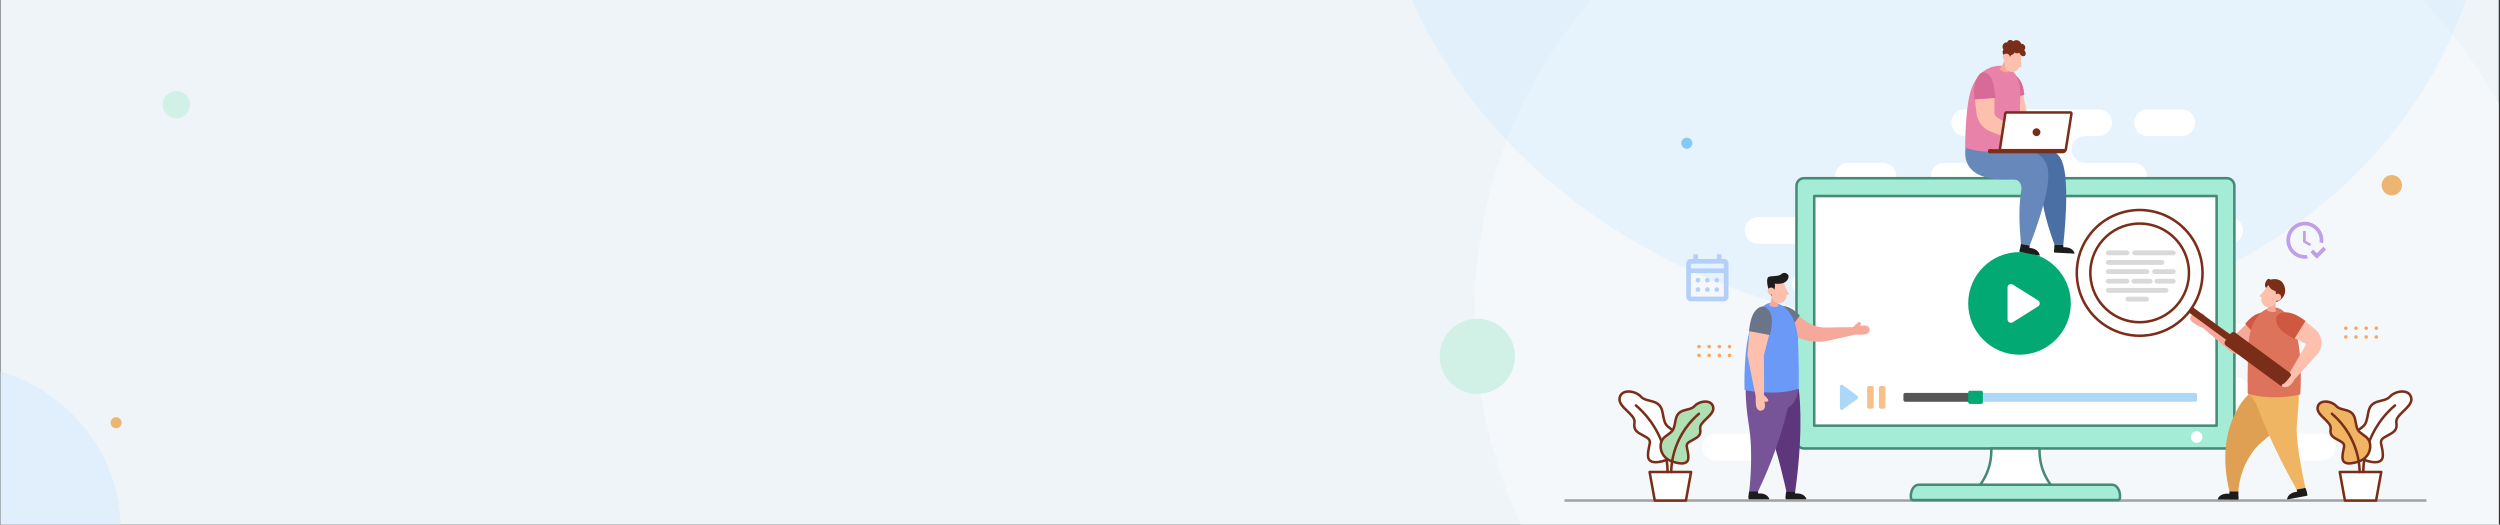 <svg xmlns="http://www.w3.org/2000/svg" width="1463" height="307" viewBox="0 0 1463 307" fill="none">
    <rect x="0" y="0" width="1463" height="307" fill="#333333" stroke="none"/>
    <g clip-path="url(#clip0_8_2006)">
        <rect width="1462" height="307" transform="translate(0.266)" fill="#EFF4F8"/>
        <ellipse cx="-28.228" cy="307.93" rx="98.922" ry="94.856" transform="rotate(9.973 -28.228 307.93)" fill="#D1EBFF" fill-opacity="0.49"/>
        <ellipse cx="1182.02" cy="195.276" rx="320.984" ry="300.231" transform="rotate(16.718 1182.02 195.276)" fill="#FCFCFC" fill-opacity="0.5"/>
        <ellipse cx="1129.29" cy="-92.824" rx="327.803" ry="283.696" transform="rotate(9.973 1129.29 -92.824)" fill="#D1EBFF" fill-opacity="0.4"/>
        <circle cx="864.543" cy="208.504" r="22.016" fill="#D1F0E6"/>
        <circle cx="103.188" cy="61.297" r="7.993" fill="#D1F0E6"/>
        <circle cx="1399.69" cy="108.4" r="5.959" fill="#EDB572"/>
        <circle cx="67.938" cy="247.398" r="3.234" fill="#EDB572"/>
        <circle cx="987.128" cy="83.819" r="3.234" fill="#51B4F2" fill-opacity="0.66"/>
        <path d="M1248.52 95.26H1137.8C1133.48 95.26 1129.98 98.763 1129.98 103.083V103.085C1129.98 107.406 1133.48 110.908 1137.8 110.908H1248.52C1252.84 110.908 1256.34 107.406 1256.34 103.085V103.083C1256.34 98.763 1252.84 95.26 1248.52 95.26Z" fill="white"/>
        <path d="M1101.9 95.26H1081.79C1077.47 95.26 1073.97 98.763 1073.97 103.083V103.085C1073.97 107.406 1077.47 110.908 1081.79 110.908H1101.9C1106.22 110.908 1109.72 107.406 1109.72 103.085V103.083C1109.72 98.763 1106.22 95.26 1101.9 95.26Z" fill="white"/>
        <path d="M1276.8 63.965H1256.68C1252.36 63.965 1248.86 67.468 1248.86 71.788V71.79C1248.86 76.11 1252.36 79.613 1256.68 79.613H1276.8C1281.12 79.613 1284.62 76.11 1284.62 71.79V71.788C1284.62 67.468 1281.12 63.965 1276.8 63.965Z" fill="white"/>
        <path d="M1024.08 253.805H1003.97C999.65 253.805 996.148 257.307 996.148 261.628V261.63C996.148 265.95 999.65 269.453 1003.97 269.453H1024.08C1028.4 269.453 1031.9 265.95 1031.9 261.63V261.628C1031.9 257.307 1028.4 253.805 1024.08 253.805Z" fill="white"/>
        <path d="M1358.96 253.805H1338.85C1334.53 253.805 1331.03 257.307 1331.03 261.628V261.63C1331.03 265.95 1334.53 269.453 1338.85 269.453H1358.96C1363.28 269.453 1366.78 265.95 1366.78 261.63V261.628C1366.78 257.307 1363.28 253.805 1358.96 253.805Z" fill="white"/>
        <path d="M1228.14 63.965H1149.79C1145.47 63.965 1141.97 67.468 1141.97 71.788V71.79C1141.97 76.11 1145.47 79.613 1149.79 79.613H1228.14C1232.46 79.613 1235.97 76.11 1235.97 71.79V71.788C1235.97 67.468 1232.46 63.965 1228.14 63.965Z" fill="white"/>
        <path d="M1212.26 87.438C1212.26 83.134 1215.78 79.615 1220.09 79.615H1165.54C1169.84 79.615 1173.36 83.136 1173.36 87.438C1173.36 91.741 1169.84 95.26 1165.54 95.26H1220.09C1215.78 95.26 1212.26 91.739 1212.26 87.438Z" fill="white"/>
        <path d="M1304.75 142.653H1028.89C1024.59 142.653 1021.07 139.132 1021.07 134.83C1021.07 130.527 1024.59 127.008 1028.89 127.008H1304.75C1309.05 127.008 1312.57 130.529 1312.57 134.83C1312.57 139.134 1309.05 142.653 1304.75 142.653Z" fill="white"/>
        <path d="M1286.57 173.947H1056.55C1052.24 173.947 1048.73 170.425 1048.73 166.124C1048.73 161.82 1052.25 158.301 1056.55 158.301H1286.57C1290.88 158.301 1294.39 161.822 1294.39 166.124C1294.39 170.427 1290.87 173.947 1286.57 173.947Z" fill="white"/>
        <path d="M1249.58 158.301C1245.27 158.301 1241.75 154.78 1241.75 150.478C1241.75 146.174 1245.28 142.655 1249.58 142.655H1080.34C1084.64 142.655 1088.16 146.177 1088.16 150.478C1088.16 154.78 1084.64 158.301 1080.34 158.301H1249.58Z" fill="white"/>
        <path d="M1030.23 236.536L1308.66 236.536C1312.98 236.536 1316.48 233.033 1316.48 228.713V228.711C1316.48 224.39 1312.98 220.888 1308.66 220.888L1030.23 220.888C1025.91 220.888 1022.41 224.39 1022.41 228.711V228.713C1022.41 233.033 1025.91 236.536 1030.23 236.536Z" fill="white"/>
        <path d="M1045.73 205.242L1329.13 205.242C1333.45 205.242 1336.95 201.74 1336.95 197.419V197.417C1336.95 193.097 1333.45 189.594 1329.13 189.594L1045.73 189.594C1041.41 189.594 1037.9 193.097 1037.9 197.417V197.419C1037.9 201.74 1041.41 205.242 1045.73 205.242Z" fill="white"/>
        <path d="M1061.87 205.242C1066.17 205.242 1069.69 208.764 1069.69 213.065C1069.69 217.369 1066.17 220.888 1061.87 220.888H1235.12C1230.82 220.888 1227.3 217.366 1227.3 213.065C1227.3 208.764 1230.82 205.242 1235.12 205.242H1061.87Z" fill="white"/>
        <path d="M1189.27 181.772C1189.27 177.468 1192.79 173.949 1197.09 173.949H1121.09C1125.4 173.949 1128.92 177.47 1128.92 181.772C1128.92 186.075 1125.4 189.594 1121.09 189.594H1197.09C1192.79 189.594 1189.27 186.073 1189.27 181.772Z" fill="white"/>
        <path d="M1419.99 292.162H915.526V293.646H1419.99V292.162Z" fill="#A2A2A2"/>
        <path d="M986.599 292.904H968.365L965.343 276.203H989.622L986.599 292.904Z" fill="white"/>
        <path d="M974.486 269.408C974.486 269.408 964.36 273.228 964.409 266.529C964.46 259.83 967.582 258.166 963.048 255.647C958.514 253.128 955.695 252.221 956.5 247.334C957.306 242.448 946.728 238.318 947.786 232.876C948.844 227.436 957.053 228.494 960.328 232.17C963.603 235.848 971.459 232.976 972.921 241.339C974.382 249.702 974.836 248.594 980.073 252.675C985.311 256.756 983.452 267.097 974.484 269.408H974.486Z" fill="white"/>
        <path d="M986.6 293.646H968.366C968.008 293.646 967.7 293.389 967.637 293.035L964.614 276.332C964.574 276.115 964.633 275.893 964.775 275.723C964.915 275.554 965.125 275.456 965.345 275.456H989.622C989.843 275.456 990.051 275.554 990.193 275.723C990.335 275.893 990.392 276.115 990.354 276.332L987.331 293.035C987.267 293.389 986.96 293.646 986.602 293.646H986.6ZM968.985 292.162H985.979L988.732 276.942H966.231L968.985 292.162Z" fill="#7A2D18"/>
        <path d="M975.84 276.944C975.829 276.944 975.818 276.944 975.808 276.944C975.399 276.927 975.081 276.58 975.1 276.171C975.102 276.115 975.312 270.578 973.167 263.114C971.191 256.243 966.759 246.276 956.849 237.826C956.537 237.561 956.499 237.093 956.766 236.781C957.031 236.469 957.5 236.431 957.811 236.698C968.022 245.405 972.582 255.679 974.608 262.764C976.806 270.449 976.592 276.003 976.582 276.236C976.565 276.635 976.236 276.944 975.842 276.944H975.84Z" fill="#7A2D18"/>
        <path d="M968.944 271.229C967.643 271.229 966.363 270.996 965.385 270.315C964.232 269.512 963.654 268.235 963.666 266.525C963.685 264.101 964.084 262.346 964.406 260.934C964.978 258.424 965.15 257.665 962.689 256.298C962.221 256.037 961.771 255.795 961.343 255.564C957.638 253.563 954.961 252.119 955.77 247.218C956.097 245.24 953.996 243.219 951.775 241.08C949.151 238.555 946.437 235.944 947.061 232.738C947.463 230.669 948.841 229.213 950.942 228.636C954.147 227.756 958.609 229.121 960.885 231.68C961.958 232.887 963.698 233.313 965.542 233.764C968.879 234.583 972.658 235.509 973.654 241.214C974.822 247.905 975.219 248.191 978.29 250.419C978.933 250.885 979.662 251.413 980.533 252.092C983.111 254.099 984.242 257.595 983.492 261.216C982.583 265.596 979.301 268.922 974.712 270.118C974.322 270.262 971.596 271.231 968.949 271.231L968.944 271.229ZM953.057 229.849C952.451 229.849 951.868 229.919 951.332 230.065C949.759 230.495 948.811 231.49 948.515 233.018C948.046 235.431 950.463 237.758 952.801 240.008C955.202 242.318 957.685 244.708 957.231 247.455C956.595 251.312 958.303 252.234 962.045 254.256C962.479 254.489 962.933 254.735 963.406 254.998C966.842 256.906 966.424 258.734 965.85 261.261C965.544 262.603 965.165 264.271 965.148 266.533C965.14 267.742 965.494 268.581 966.231 269.094C968.234 270.491 972.677 269.291 974.22 268.71C974.246 268.702 974.271 268.693 974.297 268.687C978.345 267.644 981.237 264.737 982.032 260.911C982.668 257.847 981.741 254.916 979.615 253.258C978.765 252.594 978.047 252.075 977.415 251.617C974.023 249.158 973.426 248.549 972.188 241.466C971.359 236.715 968.359 235.98 965.184 235.202C963.202 234.716 961.152 234.214 959.772 232.664C958.248 230.951 955.472 229.849 953.055 229.849H953.057Z" fill="#7A2D18"/>
        <path d="M979.212 270.258C979.212 270.258 988.073 273.601 988.028 267.739C987.984 261.878 985.251 260.423 989.217 258.219C993.183 256.014 995.653 255.221 994.947 250.945C994.241 246.669 1003.5 243.054 1002.57 238.295C1001.65 233.535 994.461 234.46 991.598 237.678C988.734 240.896 981.858 238.384 980.579 245.7C979.301 253.016 978.905 252.047 974.322 255.617C969.739 259.187 971.365 268.236 979.212 270.258Z" fill="#B0DFB3"/>
        <path d="M978.027 276.944C977.633 276.944 977.304 276.633 977.288 276.234C977.279 276.031 977.09 271.155 979.017 264.415C980.794 258.204 984.791 249.198 993.743 241.564C994.054 241.297 994.523 241.335 994.788 241.646C995.053 241.958 995.017 242.427 994.705 242.692C986.036 250.086 982.165 258.808 980.444 264.822C978.581 271.331 978.767 276.12 978.769 276.166C978.786 276.576 978.47 276.923 978.061 276.94C978.051 276.94 978.04 276.94 978.027 276.94V276.944Z" fill="#7A2D18"/>
        <path d="M984.06 271.941C981.735 271.941 979.348 271.097 978.99 270.966C974.941 269.91 972.048 266.974 971.245 263.107C970.579 259.904 971.584 256.808 973.867 255.032C974.63 254.436 975.268 253.974 975.832 253.567C978.492 251.638 978.835 251.39 979.851 245.572C980.732 240.52 984.217 239.666 987.017 238.979C988.616 238.587 990.125 238.218 991.045 237.184C993.093 234.883 996.955 233.703 999.84 234.491C1001.71 235.004 1002.94 236.306 1003.3 238.152C1003.86 241.008 1001.46 243.31 999.149 245.536C997.222 247.391 995.403 249.14 995.679 250.824C996.397 255.178 994.029 256.454 990.754 258.225C990.379 258.426 989.987 258.64 989.578 258.867C987.486 260.031 987.619 260.622 988.12 262.823C988.402 264.063 988.753 265.604 988.768 267.735C988.779 269.266 988.26 270.406 987.225 271.129C986.356 271.735 985.214 271.943 984.058 271.943L984.06 271.941ZM997.957 235.736C995.869 235.736 993.472 236.69 992.153 238.169C990.926 239.547 989.12 239.991 987.371 240.419C984.624 241.093 982.028 241.729 981.313 245.825C980.224 252.058 979.696 252.596 976.703 254.765C976.15 255.165 975.522 255.619 974.78 256.2C972.947 257.629 972.15 260.158 972.699 262.804C973.388 266.117 975.891 268.634 979.399 269.537C979.425 269.543 979.45 269.552 979.475 269.56C980.813 270.063 984.66 271.106 986.381 269.906C987 269.473 987.297 268.765 987.289 267.741C987.274 265.772 986.943 264.318 986.676 263.147C986.163 260.896 985.794 259.27 988.859 257.565C989.273 257.334 989.671 257.12 990.051 256.914C993.285 255.168 994.763 254.37 994.216 251.061C993.811 248.608 996.003 246.501 998.12 244.464C1000.15 242.513 1002.25 240.495 1001.84 238.432C1001.59 237.133 1000.78 236.287 999.447 235.92C998.985 235.793 998.481 235.734 997.957 235.734V235.736Z" fill="#7A2D18"/>
        <path d="M1372.25 292.904H1390.48L1393.5 276.202H1369.23L1372.25 292.904Z" fill="white"/>
        <path d="M1384.36 269.408C1384.36 269.408 1394.49 273.228 1394.44 266.529C1394.39 259.829 1391.27 258.165 1395.8 255.647C1400.33 253.128 1403.15 252.221 1402.35 247.334C1401.54 242.448 1412.12 238.318 1411.06 232.876C1410 227.436 1401.79 228.494 1398.52 232.17C1395.24 235.848 1387.39 232.975 1385.93 241.339C1384.47 249.702 1384.01 248.593 1378.77 252.674C1373.54 256.755 1375.39 267.097 1384.36 269.408H1384.36Z" fill="white"/>
        <path d="M1390.48 293.646H1372.25C1371.89 293.646 1371.58 293.389 1371.52 293.035L1368.5 276.332C1368.46 276.115 1368.52 275.893 1368.66 275.723C1368.8 275.554 1369.01 275.456 1369.23 275.456H1393.51C1393.73 275.456 1393.93 275.554 1394.08 275.723C1394.22 275.893 1394.28 276.115 1394.24 276.332L1391.21 293.035C1391.15 293.389 1390.84 293.646 1390.49 293.646H1390.48ZM1372.87 292.162H1389.86L1392.62 276.942H1370.12L1372.87 292.162Z" fill="#7A2D18"/>
        <path d="M1383.01 276.944C1382.62 276.944 1382.29 276.633 1382.27 276.236C1382.26 276.003 1382.04 270.449 1384.24 262.764C1386.27 255.679 1390.83 245.405 1401.04 236.698C1401.35 236.433 1401.82 236.469 1402.08 236.781C1402.35 237.092 1402.31 237.561 1402 237.826C1392.09 246.276 1387.66 256.242 1385.68 263.113C1383.54 270.578 1383.75 276.115 1383.75 276.17C1383.77 276.58 1383.45 276.925 1383.04 276.944C1383.03 276.944 1383.02 276.944 1383.01 276.944Z" fill="#7A2D18"/>
        <path d="M1389.9 271.229C1387.25 271.229 1384.53 270.26 1384.14 270.116C1379.55 268.92 1376.27 265.596 1375.36 261.214C1374.61 257.593 1375.74 254.097 1378.32 252.089C1379.19 251.411 1379.92 250.883 1380.56 250.417C1383.63 248.189 1384.03 247.902 1385.2 241.212C1386.19 235.505 1389.97 234.578 1393.31 233.762C1395.15 233.311 1396.89 232.884 1397.97 231.678C1400.24 229.119 1404.7 227.754 1407.91 228.634C1410.01 229.21 1411.39 230.667 1411.79 232.736C1412.41 235.941 1409.7 238.553 1407.08 241.078C1404.85 243.217 1402.75 245.238 1403.08 247.216C1403.89 252.117 1401.21 253.563 1397.51 255.564C1397.08 255.795 1396.63 256.039 1396.16 256.298C1393.7 257.665 1393.87 258.424 1394.44 260.934C1394.77 262.346 1395.16 264.101 1395.18 266.525C1395.2 268.235 1394.62 269.512 1393.46 270.315C1392.49 270.996 1391.21 271.229 1389.9 271.229H1389.9ZM1405.79 229.849C1403.37 229.849 1400.6 230.953 1399.07 232.664C1397.69 234.214 1395.64 234.716 1393.66 235.202C1390.49 235.98 1387.49 236.715 1386.66 241.466C1385.42 248.549 1384.82 249.158 1381.43 251.617C1380.8 252.075 1380.08 252.596 1379.23 253.258C1377.1 254.915 1376.18 257.847 1376.81 260.911C1377.61 264.737 1380.5 267.644 1384.55 268.687C1384.57 268.693 1384.6 268.702 1384.62 268.71C1386.17 269.291 1390.61 270.491 1392.61 269.094C1393.35 268.579 1393.71 267.741 1393.7 266.533C1393.68 264.271 1393.3 262.603 1393 261.261C1392.42 258.734 1392 256.906 1395.44 254.998C1395.91 254.735 1396.37 254.489 1396.8 254.256C1400.54 252.236 1402.25 251.314 1401.61 247.455C1401.16 244.708 1403.64 242.318 1406.04 240.008C1408.38 237.758 1410.8 235.431 1410.33 233.018C1410.03 231.489 1409.09 230.495 1407.51 230.065C1406.98 229.919 1406.39 229.849 1405.79 229.849H1405.79Z" fill="#7A2D18"/>
        <path d="M1379.64 270.258C1379.64 270.258 1370.78 273.601 1370.82 267.739C1370.87 261.878 1373.6 260.423 1369.63 258.219C1365.67 256.014 1363.2 255.221 1363.9 250.945C1364.61 246.669 1355.35 243.054 1356.28 238.295C1357.2 233.535 1364.39 234.46 1367.25 237.678C1370.11 240.896 1376.99 238.384 1378.27 245.7C1379.55 253.016 1379.94 252.047 1384.53 255.617C1389.11 259.187 1387.48 268.236 1379.64 270.258Z" fill="#EFB563"/>
        <path d="M1380.82 276.944C1380.81 276.944 1380.8 276.944 1380.79 276.944C1380.38 276.927 1380.06 276.58 1380.08 276.171C1380.08 276.122 1380.26 271.286 1378.39 264.769C1376.66 258.772 1372.79 250.073 1364.14 242.696C1363.83 242.431 1363.79 241.962 1364.06 241.651C1364.33 241.339 1364.79 241.301 1365.11 241.568C1374.06 249.202 1378.06 258.208 1379.83 264.419C1381.76 271.159 1381.57 276.033 1381.56 276.238C1381.54 276.637 1381.22 276.949 1380.82 276.949V276.944Z" fill="#7A2D18"/>
        <path d="M1374.79 271.941C1373.63 271.941 1372.49 271.733 1371.62 271.127C1370.59 270.404 1370.07 269.264 1370.08 267.733C1370.1 265.602 1370.45 264.061 1370.73 262.821C1371.23 260.62 1371.36 260.029 1369.27 258.865C1368.86 258.638 1368.47 258.426 1368.09 258.223C1364.82 256.455 1362.45 255.176 1363.17 250.822C1363.45 249.139 1361.63 247.387 1359.7 245.535C1357.38 243.309 1354.99 241.006 1355.55 238.151C1355.9 236.304 1357.13 235.004 1359.01 234.491C1361.89 233.699 1365.75 234.882 1367.8 237.182C1368.72 238.214 1370.23 238.585 1371.83 238.977C1374.63 239.664 1378.11 240.519 1379 245.571C1380.01 251.388 1380.36 251.636 1383.02 253.565C1383.58 253.972 1384.22 254.434 1384.98 255.03C1387.26 256.809 1388.27 259.904 1387.6 263.105C1386.8 266.972 1383.91 269.908 1379.86 270.964C1379.5 271.095 1377.11 271.939 1374.79 271.939L1374.79 271.941ZM1360.89 235.736C1360.37 235.736 1359.86 235.795 1359.4 235.922C1358.06 236.289 1357.26 237.135 1357 238.435C1356.6 240.497 1358.7 242.514 1360.73 244.466C1362.85 246.505 1365.04 248.613 1364.63 251.063C1364.09 254.373 1365.56 255.17 1368.8 256.917C1369.18 257.122 1369.58 257.337 1369.99 257.568C1373.06 259.272 1372.69 260.898 1372.17 263.15C1371.91 264.32 1371.58 265.774 1371.56 267.744C1371.55 268.768 1371.85 269.476 1372.47 269.908C1374.19 271.108 1378.03 270.065 1379.37 269.563C1379.4 269.554 1379.42 269.546 1379.45 269.539C1382.96 268.636 1385.46 266.12 1386.15 262.806C1386.7 260.16 1385.9 257.631 1384.07 256.202C1383.32 255.624 1382.7 255.168 1382.15 254.767C1379.15 252.596 1378.63 252.06 1377.54 245.827C1376.82 241.729 1374.22 241.093 1371.48 240.421C1369.73 239.993 1367.92 239.55 1366.7 238.172C1365.38 236.692 1362.98 235.738 1360.89 235.738V235.736Z" fill="#7A2D18"/>
        <path d="M1373.85 192.049C1373.85 192.634 1373.38 193.109 1372.79 193.109C1372.21 193.109 1371.73 192.634 1371.73 192.049C1371.73 191.464 1372.21 190.989 1372.79 190.989C1373.38 190.989 1373.85 191.464 1373.85 192.049Z" fill="#F8A75D"/>
        <path d="M1379.8 192.049C1379.8 192.634 1379.32 193.109 1378.74 193.109C1378.15 193.109 1377.68 192.634 1377.68 192.049C1377.68 191.464 1378.15 190.989 1378.74 190.989C1379.32 190.989 1379.8 191.464 1379.8 192.049Z" fill="#F8A75D"/>
        <path d="M1385.74 192.049C1385.74 192.634 1385.27 193.109 1384.68 193.109C1384.1 193.109 1383.62 192.634 1383.62 192.049C1383.62 191.464 1384.1 190.989 1384.68 190.989C1385.27 190.989 1385.74 191.464 1385.74 192.049Z" fill="#F8A75D"/>
        <path d="M1391.69 192.049C1391.69 192.634 1391.21 193.109 1390.63 193.109C1390.04 193.109 1389.57 192.634 1389.57 192.049C1389.57 191.464 1390.04 190.989 1390.63 190.989C1391.21 190.989 1391.69 191.464 1391.69 192.049Z" fill="#F8A75D"/>
        <path d="M1373.85 197.194C1373.85 197.779 1373.38 198.254 1372.79 198.254C1372.21 198.254 1371.73 197.779 1371.73 197.194C1371.73 196.609 1372.21 196.134 1372.79 196.134C1373.38 196.134 1373.85 196.609 1373.85 197.194Z" fill="#F8A75D"/>
        <path d="M1379.8 197.194C1379.8 197.779 1379.32 198.254 1378.74 198.254C1378.15 198.254 1377.68 197.779 1377.68 197.194C1377.68 196.609 1378.15 196.134 1378.74 196.134C1379.32 196.134 1379.8 196.609 1379.8 197.194Z" fill="#F8A75D"/>
        <path d="M1385.74 197.194C1385.74 197.779 1385.27 198.254 1384.68 198.254C1384.1 198.254 1383.62 197.779 1383.62 197.194C1383.62 196.609 1384.1 196.134 1384.68 196.134C1385.27 196.134 1385.74 196.609 1385.74 197.194Z" fill="#F8A75D"/>
        <path d="M1391.69 197.194C1391.69 197.779 1391.21 198.254 1390.63 198.254C1390.04 198.254 1389.57 197.779 1389.57 197.194C1389.57 196.609 1390.04 196.134 1390.63 196.134C1391.21 196.134 1391.69 196.609 1391.69 197.194Z" fill="#F8A75D"/>
        <path d="M995.333 202.84C995.333 203.425 994.858 203.9 994.273 203.9C993.688 203.9 993.213 203.425 993.213 202.84C993.213 202.255 993.688 201.78 994.273 201.78C994.858 201.78 995.333 202.255 995.333 202.84Z" fill="#F8A75D"/>
        <path d="M1001.28 202.84C1001.28 203.425 1000.8 203.9 1000.22 203.9C999.634 203.9 999.159 203.425 999.159 202.84C999.159 202.255 999.634 201.78 1000.22 201.78C1000.8 201.78 1001.28 202.255 1001.28 202.84Z" fill="#F8A75D"/>
        <path d="M1007.22 202.84C1007.22 203.425 1006.75 203.9 1006.16 203.9C1005.58 203.9 1005.1 203.425 1005.1 202.84C1005.1 202.255 1005.58 201.78 1006.16 201.78C1006.75 201.78 1007.22 202.255 1007.22 202.84Z" fill="#F8A75D"/>
        <path d="M1013.17 202.84C1013.17 203.425 1012.7 203.9 1012.11 203.9C1011.53 203.9 1011.05 203.425 1011.05 202.84C1011.05 202.255 1011.53 201.78 1012.11 201.78C1012.7 201.78 1013.17 202.255 1013.17 202.84Z" fill="#F8A75D"/>
        <path d="M995.333 207.987C995.333 208.572 994.858 209.047 994.273 209.047C993.688 209.047 993.213 208.572 993.213 207.987C993.213 207.402 993.688 206.927 994.273 206.927C994.858 206.927 995.333 207.402 995.333 207.987Z" fill="#F8A75D"/>
        <path d="M1001.28 207.987C1001.28 208.572 1000.8 209.047 1000.22 209.047C999.634 209.047 999.159 208.572 999.159 207.987C999.159 207.402 999.634 206.927 1000.22 206.927C1000.8 206.927 1001.28 207.402 1001.28 207.987Z" fill="#F8A75D"/>
        <path d="M1007.22 207.987C1007.22 208.572 1006.75 209.047 1006.16 209.047C1005.58 209.047 1005.1 208.572 1005.1 207.987C1005.1 207.402 1005.58 206.927 1006.16 206.927C1006.75 206.927 1007.22 207.402 1007.22 207.987Z" fill="#F8A75D"/>
        <path d="M1013.17 207.987C1013.17 208.572 1012.7 209.047 1012.11 209.047C1011.53 209.047 1011.05 208.572 1011.05 207.987C1011.05 207.402 1011.53 206.927 1012.11 206.927C1012.7 206.927 1013.17 207.402 1013.17 207.987Z" fill="#F8A75D"/>
        <path d="M1240.61 291.227C1240.68 290.481 1240.66 289.696 1240.53 288.891C1240.05 285.787 1238.15 283.684 1236.07 283.684H1122.78C1120.7 283.684 1118.8 285.787 1118.31 288.891C1118.19 289.698 1118.17 290.481 1118.23 291.227C1118.3 292.051 1118.77 292.654 1119.32 292.654H1239.53C1240.07 292.654 1240.55 292.051 1240.61 291.227Z" fill="#A4ECD5"/>
        <path d="M1303.16 104.283H1055.69C1053.26 104.283 1051.3 106.25 1051.3 108.676V258.055C1051.3 260.481 1053.26 262.448 1055.69 262.448H1303.16C1305.58 262.448 1307.55 260.481 1307.55 258.055V108.676C1307.55 106.25 1305.58 104.283 1303.16 104.283Z" fill="#A4ECD5"/>
        <path d="M1297.16 114.718H1061.69V249.083H1297.16V114.718Z" fill="white"/>
        <path d="M1303.16 263.19H1055.69C1052.86 263.19 1050.56 260.885 1050.56 258.055V108.678C1050.56 105.846 1052.86 103.543 1055.69 103.543H1303.16C1305.99 103.543 1308.29 105.848 1308.29 108.678V258.055C1308.29 260.888 1305.99 263.19 1303.16 263.19ZM1055.69 105.025C1053.68 105.025 1052.04 106.664 1052.04 108.676V258.053C1052.04 260.067 1053.68 261.704 1055.69 261.704H1303.16C1305.17 261.704 1306.81 260.065 1306.81 258.053V108.678C1306.81 106.664 1305.17 105.027 1303.16 105.027H1055.69V105.025Z" fill="#458A75"/>
        <path d="M1297.16 249.825H1061.69C1061.28 249.825 1060.95 249.493 1060.95 249.083V114.718C1060.95 114.309 1061.28 113.976 1061.69 113.976H1297.16C1297.57 113.976 1297.9 114.309 1297.9 114.718V249.083C1297.9 249.493 1297.57 249.825 1297.16 249.825ZM1062.43 248.341H1296.42V115.46H1062.43V248.341Z" fill="#458A75"/>
        <path d="M1285.49 259.151C1287.36 259.151 1288.88 257.636 1288.88 255.766C1288.88 253.896 1287.36 252.38 1285.49 252.38C1283.62 252.38 1282.11 253.896 1282.11 255.766C1282.11 257.636 1283.62 259.151 1285.49 259.151Z" fill="white"/>
        <path d="M1239.53 293.393H1119.32C1118.36 293.393 1117.59 292.507 1117.49 291.286C1117.42 290.451 1117.45 289.605 1117.58 288.774C1118.12 285.337 1120.25 282.94 1122.78 282.94H1236.07C1238.59 282.94 1240.73 285.34 1241.26 288.774C1241.39 289.605 1241.42 290.449 1241.35 291.286C1241.25 292.507 1240.49 293.393 1239.53 293.393ZM1122.78 284.424C1121.03 284.424 1119.46 286.349 1119.05 289.003C1118.94 289.717 1118.91 290.447 1118.97 291.165C1119.01 291.659 1119.25 291.901 1119.32 291.912H1239.53C1239.6 291.901 1239.83 291.659 1239.87 291.165C1239.93 290.447 1239.91 289.719 1239.8 289.003C1239.38 286.349 1237.82 284.424 1236.07 284.424H1122.78Z" fill="#458A75"/>
        <path d="M1200.06 283.684C1195.85 278.038 1193.54 271.153 1193.54 264.036V262.45H1165.31V264.036C1165.31 271.155 1163 278.04 1158.79 283.684H1200.06Z" fill="white"/>
        <path d="M1200.06 284.426H1158.79C1158.51 284.426 1158.25 284.267 1158.12 284.017C1158 283.767 1158.02 283.466 1158.19 283.241C1162.3 277.731 1164.57 270.911 1164.57 264.036V262.448C1164.57 262.039 1164.9 261.706 1165.31 261.706H1193.54C1193.95 261.706 1194.28 262.039 1194.28 262.448V264.036C1194.28 270.911 1196.55 277.731 1200.66 283.241C1200.83 283.466 1200.85 283.767 1200.73 284.017C1200.6 284.267 1200.34 284.426 1200.06 284.426ZM1160.23 282.942H1198.62C1194.86 277.4 1192.8 270.744 1192.8 264.036V263.19H1166.05V264.036C1166.05 270.744 1163.99 277.4 1160.23 282.942H1160.23Z" fill="#458A75"/>
        <path d="M1315.64 268.568C1322.2 257.349 1325.4 259.018 1333.19 249.34C1334.44 247.788 1335.4 246.276 1336.14 244.837L1318.82 227.828C1318.82 227.828 1314.57 231.708 1311.82 235.42C1310.09 237.765 1306.64 244.203 1305.16 248.729C1298.77 268.346 1304.89 288.125 1304.89 288.125L1309.86 288.197C1309.86 288.197 1309.99 278.208 1315.64 268.568H1315.64Z" fill="#E0A053"/>
        <path d="M1298.11 292.276C1297.91 292.276 1297.78 292.075 1297.86 291.897C1298.25 290.964 1299.68 288.638 1304.08 288.903C1309.57 289.232 1309.89 290.671 1309.89 290.671L1309.88 292.121C1309.88 292.274 1309.75 292.395 1309.6 292.393L1298.11 292.278V292.276Z" fill="#1D1C1C"/>
        <path d="M1304.25 291.763L1304.74 287.619L1309.92 287.67L1309.88 291.88L1304.25 291.763Z" fill="#1D1C1C"/>
        <path d="M1326.32 195.483C1325.08 196.357 1323.82 197.215 1322.57 198.08L1318.8 200.652C1317.54 201.508 1316.29 202.367 1315.02 203.211L1311.23 205.755L1310.51 206.236C1308.98 207.262 1307 207.105 1305.65 205.984C1304.25 204.809 1302.84 203.62 1301.45 202.428L1297.25 198.858L1293.07 195.256C1291.69 194.048 1290.3 192.842 1288.92 191.618L1291.4 187.976C1293.04 188.805 1294.67 189.651 1296.31 190.495L1301.2 193.047L1306.06 195.632C1307.69 196.492 1309.31 197.355 1310.92 198.231L1305.35 198.46L1308.63 195.292C1309.73 194.232 1310.83 193.187 1311.93 192.14L1315.24 189C1316.35 187.961 1317.46 186.916 1318.57 185.884L1326.32 195.483H1326.32Z" fill="#F6A89B"/>
        <path d="M1329.72 184.033C1330.94 185.511 1333.3 192.257 1322.16 198.776L1313.93 189.537C1313.93 189.537 1317.15 185.027 1321.26 183.55C1325.43 182.047 1328.5 182.556 1329.72 184.033H1329.72Z" fill="#CE5841"/>
        <path d="M1291.38 187.927C1291.38 187.927 1289.82 182.566 1288.64 183.56C1287.46 184.555 1287.82 185.464 1287.82 185.464C1287.82 185.464 1284.67 182.795 1282.84 184.167C1281.02 185.54 1281.49 187.465 1283.59 188.964C1286.24 190.853 1289.36 192.047 1289.36 192.047L1291.39 187.927H1291.38Z" fill="#F6A89B"/>
        <path d="M1320.26 235.969L1316.05 230.497L1321.13 230.8L1320.26 235.969Z" fill="#F7B04C"/>
        <path d="M1318.65 231.14C1318.65 231.14 1324.89 252.571 1343.97 286.459L1349.11 285.488C1349.11 285.488 1343.41 260.205 1344.07 249.433C1344.73 238.661 1346.91 227.357 1342.94 219.013C1338.97 210.671 1318.65 231.14 1318.65 231.14H1318.65Z" fill="#EFB563"/>
        <path d="M1328.82 180.124C1330.99 179.71 1336.99 178.523 1342.59 191.847C1347.97 204.654 1346.14 230.798 1346.14 230.798C1346.14 230.798 1340.36 232.564 1330.43 232.513C1321.96 232.471 1315.34 230.387 1315.34 230.387C1315.34 230.387 1315.08 212.395 1315.9 200.635C1316.72 188.875 1322.34 181.356 1328.82 180.124H1328.82Z" fill="#DC735A"/>
        <path d="M1345.64 185.513C1346.97 186.522 1348.29 187.546 1349.62 188.57L1353.57 191.661L1354.06 192.051L1354.5 192.375C1354.65 192.496 1354.81 192.625 1354.96 192.753C1355.56 193.272 1356.11 193.864 1356.57 194.504C1357.51 195.784 1358.14 197.256 1358.42 198.769C1358.7 200.283 1358.64 201.841 1358.25 203.306C1358.05 204.037 1357.77 204.743 1357.42 205.403C1357.24 205.731 1357.05 206.051 1356.84 206.355C1356.73 206.507 1356.62 206.656 1356.51 206.8L1356.34 207.016L1356.24 207.133L1352.89 210.877C1351.78 212.125 1350.66 213.372 1349.53 214.612L1346.16 218.335C1345.02 219.569 1343.9 220.809 1342.75 222.036L1339.2 219.439C1340.02 217.976 1340.86 216.526 1341.69 215.072L1344.21 210.724C1345.05 209.274 1345.9 207.83 1346.75 206.389L1349.3 202.062L1349.38 201.926L1349.38 201.886C1349.39 201.86 1349.4 201.833 1349.4 201.807C1349.41 201.756 1349.41 201.708 1349.41 201.659C1349.41 201.563 1349.4 201.476 1349.38 201.394C1349.33 201.228 1349.25 201.082 1349.15 200.974C1349.04 200.866 1348.92 200.807 1348.81 200.792C1348.75 200.783 1348.7 200.785 1348.65 200.792C1348.63 200.796 1348.62 200.794 1348.6 200.798L1348.58 200.802H1348.58C1348.58 200.802 1348.58 200.802 1348.57 200.802L1348.56 200.794L1348.52 200.777L1347.96 200.497L1343.48 198.227C1341.99 197.463 1340.51 196.7 1339.03 195.92L1345.64 185.511L1345.64 185.513Z" fill="#FDC0AD"/>
        <path d="M1332.4 185.123C1333.23 183.399 1338.5 179.664 1349.18 187.815L1342.66 198.328C1342.66 198.328 1337.23 195.632 1334.47 192.719C1331.98 190.088 1331.59 186.802 1332.4 185.121V185.123Z" fill="#CE5841"/>
        <path d="M1331.76 176.474C1331.76 176.474 1331.24 180.173 1331.81 181.733C1331.83 181.78 1331.85 181.825 1331.87 181.867C1332.53 183.336 1326.2 182.473 1326.7 181.292C1327.2 180.112 1328.19 175.797 1328.19 175.797L1331.76 176.472V176.474Z" fill="#F6A89B"/>
        <path d="M1327.09 167.26C1327.09 167.26 1324.61 170.05 1323.52 173.54C1322.44 177.027 1324.96 180.385 1328.7 179.582C1332.91 178.676 1334.03 170.201 1334.03 170.201C1334.03 170.201 1329.81 164.598 1327.09 167.26H1327.09Z" fill="#FDC0AD"/>
        <path d="M1331.92 174.277C1331.92 174.277 1331.97 171.464 1331.6 170.298C1331.6 170.298 1328.53 169.832 1327.57 166.885C1327.57 166.885 1326.76 167.563 1326.1 168.526C1326.1 168.526 1324.71 167.277 1326.03 164.68C1327.36 162.083 1328.65 163.673 1328.65 163.673C1328.65 163.673 1333.66 162.083 1336.05 165.793C1338.43 169.503 1337.49 174.881 1331.92 176.804C1331.92 176.804 1333.03 174.551 1331.92 174.277H1331.92Z" fill="#7A2D18"/>
        <path d="M1334.53 175.207C1335.23 174.292 1335.06 172.981 1334.15 172.279C1333.23 171.577 1331.92 171.749 1331.22 172.664C1330.52 173.579 1330.69 174.89 1331.6 175.592C1332.52 176.294 1333.83 176.122 1334.53 175.207Z" fill="#FDC0AD"/>
        <path d="M1326.52 168.729C1326.52 168.729 1322.02 173.13 1322.28 173.364C1322.53 173.597 1324.13 174.277 1324.13 174.277L1326.52 168.729Z" fill="#FDC0AD"/>
        <path d="M1338.73 292.257C1338.54 292.293 1338.37 292.123 1338.41 291.933C1338.61 290.94 1339.56 288.382 1343.92 287.78C1349.37 287.029 1349.98 288.375 1349.98 288.375L1350.24 289.8C1350.27 289.948 1350.17 290.092 1350.03 290.12L1338.73 292.257Z" fill="#1D1C1C"/>
        <path d="M1345.09 290.311L1343.97 286.459L1349.11 285.488C1349.11 285.488 1350.17 287.534 1350.24 289.8L1345.09 290.309V290.311Z" fill="#1D1C1C"/>
        <path d="M1331.18 214.858L1328.88 217.981L1277.27 180.207L1279.57 177.084L1331.18 214.858Z" fill="#7A2D18"/>
        <path d="M1256.48 188.231C1240.72 190.637 1225.99 179.81 1223.59 164.046C1221.18 148.282 1232 133.552 1247.77 131.146C1263.53 128.74 1278.26 139.566 1280.66 155.331C1283.07 171.095 1272.24 185.825 1256.48 188.231ZM1246.57 123.321C1226.49 126.388 1212.69 145.157 1215.76 165.242C1218.83 185.327 1237.59 199.124 1257.67 196.058C1277.76 192.993 1291.55 174.222 1288.49 154.137C1285.42 134.052 1266.65 120.255 1246.57 123.321Z" fill="white"/>
        <path d="M1252.04 197.228C1244.11 197.228 1236.41 194.716 1229.9 189.929C1221.82 183.991 1216.54 175.263 1215.03 165.354C1213.51 155.443 1215.95 145.538 1221.89 137.459C1227.83 129.382 1236.55 124.099 1246.46 122.587C1256.37 121.074 1266.27 123.512 1274.35 129.45C1282.43 135.388 1287.71 144.116 1289.22 154.025C1290.74 163.936 1288.3 173.84 1282.36 181.92C1276.42 189.997 1267.7 195.28 1257.79 196.792C1255.87 197.084 1253.95 197.23 1252.05 197.23L1252.04 197.228ZM1246.68 124.054C1237.17 125.506 1228.78 130.58 1223.08 138.339C1217.38 146.096 1215.04 155.613 1216.49 165.129C1217.95 174.648 1223.02 183.031 1230.78 188.733C1238.53 194.436 1248.05 196.777 1257.56 195.324C1267.08 193.872 1275.46 188.799 1281.17 181.04C1286.87 173.281 1289.21 163.766 1287.76 154.249C1286.3 144.731 1281.23 136.348 1273.47 130.645C1265.72 124.943 1256.2 122.602 1246.69 124.054H1246.68ZM1252.06 189.31C1245.8 189.31 1239.72 187.328 1234.59 183.55C1228.21 178.865 1224.05 171.977 1222.85 164.158C1221.66 156.338 1223.58 148.521 1228.27 142.148C1232.95 135.776 1239.84 131.608 1247.65 130.414C1255.47 129.221 1263.29 131.144 1269.66 135.829C1276.03 140.514 1280.2 147.402 1281.4 155.22C1283.86 171.364 1272.73 186.501 1256.59 188.967C1255.08 189.198 1253.56 189.312 1252.06 189.312V189.31ZM1252.14 131.555C1250.73 131.555 1249.31 131.661 1247.88 131.879C1240.45 133.013 1233.91 136.971 1229.46 143.026C1225.01 149.081 1223.18 156.505 1224.32 163.934C1226.44 177.834 1238.46 187.822 1252.11 187.822C1253.51 187.822 1254.94 187.716 1256.37 187.497C1271.7 185.157 1282.27 170.777 1279.93 155.443C1277.81 141.542 1265.79 131.555 1252.14 131.555Z" fill="#7A2D18"/>
        <path d="M1340.34 220.76L1337.08 225.201C1336.46 226.049 1335.26 226.232 1334.41 225.608L1302.59 202.214C1301.74 201.591 1301.56 200.395 1302.18 199.547L1305.45 195.106C1306.07 194.258 1307.27 194.076 1308.11 194.699L1339.94 218.093C1340.78 218.716 1340.97 219.912 1340.34 220.76Z" fill="#7A2D18"/>
        <path d="M1335.88 226.406C1335.88 226.406 1337.71 227.065 1339.62 225.88C1341.53 224.695 1342.8 221.797 1342.8 221.797L1340.71 219.781C1340.71 219.781 1337.33 224.341 1336.15 224.695C1334.96 225.049 1335.11 226.035 1335.88 226.406H1335.88Z" fill="#FDC0AD"/>
        <path d="M1052.61 227.612C1052.61 227.612 1055.96 248.941 1050.57 287.458H1045.35C1045.35 287.458 1039.87 262.077 1035.32 252.291C1030.77 242.505 1024.62 232.774 1025.27 223.559C1025.92 214.341 1052.61 227.612 1052.61 227.612H1052.61Z" fill="#5D367B"/>
        <path d="M1052.61 227.612C1052.61 227.612 1051.6 236.662 1045.33 239.105L1047.77 228.746L1052.61 227.612Z" fill="#775498"/>
        <path d="M1048.61 227.114C1048.61 227.114 1044.93 253.908 1028.87 287.457H1023.64C1023.64 287.457 1026.31 266.605 1023.43 248.844C1021.72 238.365 1021 226.467 1022.09 222.937C1024.83 214.112 1048.61 227.114 1048.61 227.114H1048.61Z" fill="#775498"/>
        <path d="M1056.8 292.181C1057 292.181 1057.13 291.984 1057.06 291.803C1056.67 290.866 1055.27 288.528 1050.87 288.748C1045.38 289.024 1045.03 290.457 1045.03 290.457V291.907C1045.03 292.06 1045.16 292.183 1045.31 292.183H1056.8V292.181Z" fill="#1D1C1C"/>
        <path d="M1050.19 291.449L1050.57 287.458H1045.35C1045.35 287.458 1044.69 289.662 1045.03 291.907L1050.19 291.449Z" fill="#1D1C1C"/>
        <path d="M1035.1 292.181C1035.29 292.181 1035.43 291.984 1035.35 291.803C1034.97 290.866 1033.57 288.528 1029.16 288.748C1023.67 289.024 1023.33 290.457 1023.33 290.457V291.907C1023.33 292.06 1023.45 292.183 1023.6 292.183H1035.1V292.181Z" fill="#1D1C1C"/>
        <path d="M1028.49 291.449L1028.87 287.458H1023.64C1023.64 287.458 1022.98 289.662 1023.33 291.907L1028.49 291.449Z" fill="#1D1C1C"/>
        <path d="M1048.29 181.487C1049.72 182.573 1051.14 183.679 1052.57 184.776L1054.69 186.438L1055.71 187.233C1055.99 187.449 1056.26 187.671 1056.55 187.871C1057.12 188.29 1057.73 188.661 1058.35 189.028C1058.97 189.374 1059.61 189.711 1060.28 189.991C1060.94 190.29 1061.64 190.525 1062.33 190.754C1062.68 190.854 1063.04 190.962 1063.4 191.049C1063.76 191.129 1064.12 191.227 1064.48 191.29L1065.03 191.396L1065.58 191.479C1065.95 191.545 1066.32 191.566 1066.7 191.61C1067.07 191.638 1067.45 191.663 1067.83 191.678L1068.4 191.687C1068.5 191.687 1068.58 191.693 1068.69 191.689L1069.03 191.68C1070.83 191.638 1072.63 191.591 1074.43 191.564L1079.84 191.473C1081.64 191.456 1083.45 191.426 1085.25 191.417L1085.77 195.789C1084.02 196.207 1082.26 196.601 1080.5 197.008L1075.22 198.189C1073.47 198.587 1071.7 198.965 1069.94 199.346L1069.61 199.418C1069.51 199.442 1069.36 199.465 1069.24 199.488L1068.47 199.626C1067.96 199.709 1067.44 199.777 1066.92 199.838C1066.39 199.881 1065.87 199.946 1065.34 199.961L1064.55 199.997C1064.29 200.003 1064.03 200.001 1063.76 200.001C1061.64 200.001 1059.51 199.745 1057.42 199.266C1055.32 198.789 1053.26 198.081 1051.29 197.129C1050.8 196.9 1050.32 196.639 1049.83 196.378L1048.6 195.704L1046.23 194.411C1044.66 193.537 1043.08 192.675 1041.52 191.791L1048.29 181.483L1048.29 181.487Z" fill="#F6A89B"/>
        <path d="M1037.02 180.73C1035.95 182.32 1034.25 189.263 1045.97 194.667L1053.27 184.671C1053.27 184.671 1049.63 180.497 1045.39 179.427C1041.09 178.337 1038.08 179.14 1037.02 180.73Z" fill="#6A7589"/>
        <path d="M1084.35 191.576C1084.35 191.576 1087.98 187.334 1088.65 188.729C1089.32 190.124 1088.61 190.8 1088.61 190.8C1088.61 190.8 1092.58 189.666 1093.68 191.669C1094.78 193.673 1093.58 195.405 1091.02 195.734C1088.47 196.06 1085.1 195.71 1085.1 195.71L1084.35 191.578V191.576Z" fill="#F6A89B"/>
        <path d="M1039.13 177.349C1036.95 176.936 1030.96 175.748 1025.36 189.073C1019.98 201.879 1020.89 228.193 1020.89 228.193C1020.89 228.193 1027.59 229.789 1037.51 229.738C1045.98 229.696 1052.61 227.612 1052.61 227.612C1052.61 227.612 1052.86 209.62 1052.04 197.86C1051.23 186.1 1045.61 178.581 1039.13 177.349H1039.13Z" fill="#6B99F7"/>
        <path d="M1036.33 191.797L1035.32 195.897C1034.99 197.264 1034.63 198.628 1034.28 199.993L1033.23 204.087L1032.16 208.176L1032.2 206.889C1032.23 209.122 1032.26 211.352 1032.27 213.586L1032.32 220.285L1032.33 226.989C1032.32 229.223 1032.32 231.46 1032.29 233.697L1027.91 234.138C1027.44 231.95 1026.99 229.762 1026.54 227.572L1025.21 221.002L1023.91 214.428C1023.48 212.238 1023.06 210.044 1022.65 207.852C1022.62 207.703 1022.61 207.557 1022.62 207.413L1022.69 206.565L1023.04 202.35L1023.4 198.14C1023.52 196.737 1023.64 195.333 1023.77 193.932L1024.18 189.728L1036.33 191.799L1036.33 191.797Z" fill="#FDC0AD"/>
        <path d="M1032.11 179.427C1033.99 179.779 1039.41 183.132 1035.7 196.041L1023.54 193.788C1023.54 193.788 1023.99 187.703 1025.79 184.116C1027.58 180.527 1030.23 179.075 1032.11 179.427Z" fill="#6A7589"/>
        <path d="M1031.64 230.584C1031.64 230.584 1035.95 234.133 1034.57 234.826C1033.19 235.522 1032.5 234.833 1032.5 234.833C1032.5 234.833 1033.72 238.778 1031.74 239.919C1029.76 241.057 1028 239.893 1027.62 237.345C1027.24 234.795 1027.52 231.42 1027.52 231.42L1031.64 230.584H1031.64Z" fill="#FDC0AD"/>
        <path d="M1036.92 173.043C1036.92 173.043 1036.51 176.757 1035.57 178.129C1035.55 178.169 1035.52 178.21 1035.49 178.246C1034.49 179.509 1040.84 180.224 1040.64 178.958C1040.45 177.692 1040.54 173.264 1040.54 173.264L1036.92 173.043H1036.92Z" fill="#F6A89B"/>
        <path d="M1043.7 165.259C1043.7 165.259 1045.43 168.574 1045.62 172.221C1045.81 175.867 1042.55 178.502 1039.12 176.808C1035.26 174.896 1036.26 166.408 1036.26 166.408C1036.26 166.408 1041.72 162.013 1043.7 165.259Z" fill="#FDC0AD"/>
        <path d="M1038.01 170.33C1038.01 170.33 1039.19 168.044 1038.53 165.996C1038.53 165.996 1042.24 166.492 1044.43 165.22C1046.62 163.948 1047.19 161.547 1046.17 160.556C1045.19 159.6 1043.7 159.215 1042.23 160.556C1040.76 161.898 1036.52 161.262 1034.89 162.11C1033.27 162.958 1034.34 169.467 1036.7 173.385L1036.78 170.696L1038.01 170.328V170.33Z" fill="#1D1C1C"/>
        <path d="M1034.43 170.885C1034.73 171.996 1035.88 172.649 1036.99 172.344C1038.1 172.036 1038.76 170.887 1038.45 169.776C1038.15 168.665 1036.99 168.012 1035.88 168.318C1034.77 168.625 1034.12 169.774 1034.43 170.885Z" fill="#FDC0AD"/>
        <path d="M1043.9 166.823C1043.9 166.823 1047.18 172.193 1046.87 172.356C1046.57 172.52 1044.85 172.789 1044.85 172.789L1043.9 166.825V166.823Z" fill="#FDC0AD"/>
        <circle cx="1181.82" cy="177.551" r="30.033" fill="#03A973"/>
        <path d="M1182.78 49.899C1183.13 51.434 1183.45 52.975 1183.79 54.514L1184.76 59.142C1185.09 60.683 1185.39 62.233 1185.7 63.778L1186.17 66.097L1186.29 66.676L1186.35 66.967L1186.35 66.986V66.994C1186.34 66.948 1186.39 67.111 1186.32 66.89C1186.22 66.596 1186.09 66.301 1185.92 66.03C1185.84 65.894 1185.75 65.763 1185.65 65.638C1185.53 65.474 1185.5 65.451 1185.5 65.451C1185.45 65.383 1185.39 65.317 1185.32 65.254L1185.23 65.16L1185.2 65.141C1185.18 65.118 1185.13 65.086 1185.12 65.071H1185.1C1185.1 65.071 1185.14 65.124 1185.19 65.173L1185.35 65.334C1185.47 65.449 1185.6 65.574 1185.73 65.697C1186.27 66.195 1186.86 66.71 1187.44 67.223L1189.2 68.76L1192.77 71.841L1196.35 74.932L1199.92 78.044L1197.47 81.701C1196.05 80.995 1194.64 80.27 1193.23 79.551L1189.02 77.357C1187.61 76.626 1186.22 75.873 1184.82 75.116L1182.72 73.969C1182.02 73.581 1181.32 73.193 1180.59 72.769C1180.4 72.661 1180.22 72.553 1180.02 72.432C1179.93 72.373 1179.83 72.307 1179.72 72.237C1179.61 72.163 1179.5 72.091 1179.34 71.972L1179.22 71.874L1179.02 71.707L1178.97 71.662L1178.85 71.544C1178.77 71.463 1178.69 71.381 1178.61 71.294C1178.61 71.287 1178.58 71.26 1178.45 71.092C1178.35 70.963 1178.26 70.827 1178.18 70.685C1178 70.401 1177.86 70.098 1177.76 69.793C1177.68 69.566 1177.73 69.723 1177.72 69.672L1177.71 69.663L1177.71 69.646L1177.59 69.375L1177.36 68.83L1176.44 66.653C1175.82 65.201 1175.2 63.751 1174.59 62.294L1172.78 57.927C1172.19 56.466 1171.58 55.012 1171 53.547L1182.79 49.897L1182.78 49.899Z" fill="#FDC0AD"/>
        <path d="M1174.56 42.146C1172.72 42.695 1167 46.975 1172.61 58.599L1184.6 55.523C1184.6 55.523 1184.44 49.983 1181.85 46.464C1179.23 42.888 1176.39 41.597 1174.56 42.146Z" fill="#D86A97"/>
        <path d="M1156.92 89.67L1169.19 86.823L1175.81 85.286L1178.04 83.225C1178.04 83.225 1202.07 82.625 1206.5 94.016C1211.89 105.555 1207.43 143.348 1207.43 143.348L1202.26 143.075C1196.33 127.039 1194.88 117.181 1194.26 109.619C1194.26 109.619 1194.26 109.613 1194.26 109.608C1194.25 109.56 1194.25 109.509 1194.24 109.46C1194.15 108.497 1193.35 103.484 1187.34 104.713C1187.34 104.713 1187.34 104.713 1187.33 104.713C1178.54 108.061 1156.92 89.665 1156.92 89.665V89.67Z" fill="#4A6FA5"/>
        <path d="M1151.03 83.225H1178.04C1178.04 83.225 1196.74 87.541 1198.34 98.669C1200.98 111.129 1187.75 143.7 1187.75 143.7L1182.66 142.723C1181.59 130.679 1181.25 121.143 1182.89 111.101C1182.89 111.101 1182.89 111.095 1182.89 111.09C1182.9 111.042 1182.9 110.993 1182.91 110.944C1183.03 109.986 1183.39 104.919 1177.26 104.76C1177.26 104.76 1177.26 104.76 1177.25 104.76C1142.13 107.183 1151.03 83.225 1151.03 83.225H1151.03Z" fill="#6788BA"/>
        <path d="M1175.22 39.545C1175.22 39.545 1183 43.24 1182.28 56.836C1181.71 67.781 1182.81 83.083 1182.81 83.083C1182.81 83.083 1176.22 89.322 1165.11 88.892C1153.99 88.464 1150.03 86.303 1150.03 86.303C1150.03 86.303 1149.89 62.564 1153.65 52.038C1159.03 36.996 1171.31 38.527 1171.31 38.527L1175.22 39.543V39.545Z" fill="#E882A9"/>
        <path d="M1173.04 35.302C1173.04 35.302 1171.74 38.805 1170.5 39.905C1170.46 39.939 1170.42 39.968 1170.38 39.996C1169.11 40.978 1175.09 43.221 1175.21 41.947C1175.33 40.672 1176.5 36.398 1176.5 36.398L1173.04 35.3L1173.04 35.302Z" fill="#F6A89B"/>
        <path d="M1182.81 31.705C1182.81 31.705 1183.07 35.434 1181.8 38.856C1180.52 42.277 1176.48 43.397 1174.01 40.477C1171.23 37.183 1175.52 29.795 1175.52 29.795C1175.52 29.795 1182.29 27.94 1182.81 31.705Z" fill="#FDC0AD"/>
        <path d="M1172.41 28.976C1172.18 29.301 1172.02 29.691 1171.96 30.123C1171.77 31.457 1172.61 32.678 1173.83 32.852C1173.92 32.864 1174.01 32.869 1174.09 32.871C1174.33 33.189 1174.69 33.418 1175.11 33.477C1175.95 33.596 1176.72 33.019 1176.85 32.188C1177.76 32.137 1178.55 31.537 1178.84 30.677C1179.14 30.929 1179.56 31.113 1180.03 31.181C1180.7 31.276 1181.32 31.111 1181.71 30.787C1181.79 31.077 1181.92 31.372 1182.1 31.652C1182.82 32.756 1184.03 33.237 1184.82 32.727C1185.61 32.218 1185.67 30.91 1184.95 29.805C1184.84 29.629 1184.71 29.47 1184.57 29.326C1184.88 29.004 1185.09 28.59 1185.16 28.116C1185.33 26.907 1184.49 25.792 1183.28 25.62C1183.1 25.595 1182.92 25.595 1182.75 25.612C1182.54 24.575 1181.61 23.715 1180.4 23.543C1179.49 23.413 1178.63 23.702 1178.05 24.247C1177.77 23.789 1177.29 23.454 1176.71 23.373C1175.72 23.233 1174.8 23.895 1174.6 24.863C1174.54 24.851 1174.48 24.836 1174.42 24.828C1173.22 24.658 1172.09 25.62 1171.9 26.977C1171.79 27.736 1172 28.457 1172.41 28.974L1172.41 28.976Z" fill="#7A2D18"/>
        <path d="M1172.06 33.172C1171.9 34.314 1172.69 35.37 1173.83 35.531C1174.97 35.692 1176.03 34.897 1176.19 33.757C1176.35 32.616 1175.56 31.558 1174.42 31.397C1173.27 31.236 1172.22 32.031 1172.06 33.172Z" fill="#FDC0AD"/>
        <path d="M1182.36 33.216C1182.36 33.216 1183.23 39.447 1182.89 39.477C1182.54 39.506 1180.86 39.07 1180.86 39.07L1182.36 33.216H1182.36Z" fill="#FDC0AD"/>
        <path d="M1167.18 53.785C1167.18 55.678 1167.18 57.569 1167.17 59.462L1167.15 62.303L1167.11 65.144V65.322L1167.11 65.381V65.415C1167.1 65.46 1167.1 65.504 1167.09 65.551C1167.09 65.64 1167.09 65.731 1167.09 65.822C1167.1 65.911 1167.09 66.007 1167.11 66.096C1167.12 66.14 1167.12 66.189 1167.13 66.233C1167.14 66.278 1167.14 66.325 1167.15 66.371C1167.22 66.742 1167.37 67.105 1167.56 67.457C1167.66 67.626 1167.77 67.804 1167.9 67.961C1168.03 68.131 1168.18 68.275 1168.33 68.427C1168.38 68.461 1168.42 68.495 1168.46 68.531L1168.52 68.587L1168.67 68.68L1169.27 69.055L1170.48 69.808L1180.14 75.845L1184.97 78.866L1189.79 81.902L1187.82 85.839L1182.5 83.797L1177.19 81.741L1166.57 77.624L1165.24 77.109L1164.58 76.85L1164.41 76.785L1164.16 76.67L1163.66 76.435C1162.35 75.769 1161.14 74.87 1160.11 73.778C1159.86 73.501 1159.61 73.225 1159.38 72.924C1159.27 72.776 1159.15 72.627 1159.04 72.475L1158.72 72.006C1158.51 71.694 1158.33 71.362 1158.14 71.033C1157.97 70.694 1157.79 70.359 1157.65 70.005L1157.43 69.477C1157.36 69.299 1157.31 69.119 1157.24 68.936C1157.12 68.576 1157.02 68.205 1156.93 67.834C1156.84 67.461 1156.77 67.083 1156.71 66.706L1156.64 66.136L1156.58 65.699L1156.25 62.877L1155.94 60.056C1155.73 58.175 1155.53 56.293 1155.34 54.41L1167.17 53.791L1167.18 53.785Z" fill="#FDC0AD"/>
        <path d="M1160.19 42.358C1158.29 42.57 1154.34 47.437 1155.35 58.203L1167.7 57.31C1167.7 57.31 1167.31 50.507 1165.78 46.797C1164.25 43.087 1162.1 42.146 1160.19 42.358Z" fill="#D86A97"/>
        <path d="M1186.01 79.661C1186.01 79.661 1190.75 78.4 1191.37 79.816C1191.85 80.916 1189.92 81.535 1189.92 81.535C1189.92 81.535 1193.8 82.945 1193.52 85.211C1193.23 87.478 1191.24 88.177 1188.98 86.943C1186.72 85.707 1184.2 83.448 1184.2 83.448L1186.01 79.661H1186.01Z" fill="#FDC0AD"/>
        <path d="M1193.33 149.583C1193.52 149.619 1193.69 149.452 1193.65 149.261C1193.45 148.269 1192.52 145.708 1188.15 145.093C1182.71 144.326 1182.1 145.67 1182.1 145.67L1181.82 147.092C1181.79 147.241 1181.89 147.385 1182.04 147.415L1193.33 149.585L1193.33 149.583Z" fill="#1D1C1C"/>
        <path d="M1187.41 147.86L1187.75 143.7L1182.66 142.721L1181.87 146.857L1187.41 147.86Z" fill="#1D1C1C"/>
        <path d="M1213.76 148.415C1213.96 148.426 1214.1 148.235 1214.03 148.05C1213.7 147.094 1212.42 144.684 1208.02 144.671C1202.52 144.654 1202.1 146.068 1202.1 146.068L1202.02 147.516C1202.01 147.667 1202.13 147.796 1202.28 147.804L1213.76 148.413L1213.76 148.415Z" fill="#1D1C1C"/>
        <path d="M1207.67 147.518L1207.43 143.35L1202.26 143.075L1202.04 147.279L1207.67 147.518Z" fill="#1D1C1C"/>
        <path d="M1208.3 87.893H1170.99C1170.6 87.893 1170.3 87.548 1170.36 87.162L1173.52 66.337C1173.57 66.025 1173.83 65.796 1174.15 65.796H1211.59C1211.98 65.796 1212.28 66.146 1212.22 66.532L1208.93 87.357C1208.88 87.666 1208.61 87.893 1208.3 87.893Z" fill="white"/>
        <path d="M1208.3 88.635H1170.99C1170.58 88.635 1170.21 88.462 1169.94 88.156C1169.68 87.851 1169.56 87.448 1169.62 87.052L1172.79 66.227C1172.89 65.549 1173.46 65.057 1174.15 65.057H1211.59C1212 65.057 1212.38 65.233 1212.64 65.54C1212.9 65.847 1213.02 66.252 1212.95 66.651L1209.66 87.476C1209.55 88.15 1208.98 88.637 1208.3 88.637V88.635ZM1171.11 87.151H1208.21L1211.47 66.538H1174.24L1171.11 87.151Z" fill="#7A2D18"/>
        <path d="M1164.38 89.731H1207.15C1207.99 89.731 1208.76 89.269 1209.16 88.527L1209.5 87.895L1164.4 87.23C1163.82 87.221 1163.35 87.685 1163.35 88.262V88.699C1163.35 89.269 1163.81 89.731 1164.38 89.731Z" fill="#7A2D18"/>
        <path d="M1191.77 79.661C1193.03 79.661 1194.06 78.633 1194.06 77.365C1194.06 76.097 1193.03 75.069 1191.77 75.069C1190.5 75.069 1189.47 76.097 1189.47 77.365C1189.47 78.633 1190.5 79.661 1191.77 79.661Z" fill="#7A2D18"/>
        <rect x="1232.35" y="146.543" width="13.781" height="2.842" rx="1.421" fill="#D9D9D9"/>
        <rect x="1232.35" y="163.138" width="13.781" height="2.842" rx="1.421" fill="#D9D9D9"/>
        <rect x="1243.77" y="173.628" width="13.781" height="2.842" rx="1.421" fill="#D9D9D9"/>
        <rect width="13.781" height="2.842" rx="1.421" transform="matrix(-1 0 0 1 1273.21 157.518)" fill="#D9D9D9"/>
        <rect x="1232.35" y="152.163" width="34.262" height="2.842" rx="1.421" fill="#D9D9D9"/>
        <rect x="1232.35" y="168.492" width="36.638" height="2.842" rx="1.421" fill="#D9D9D9"/>
        <rect x="1247.77" y="146.543" width="25.437" height="2.842" rx="1.421" fill="#D9D9D9"/>
        <rect x="1247.31" y="163.138" width="12.361" height="2.842" rx="1.421" fill="#D9D9D9"/>
        <rect x="1260.84" y="163.138" width="12.361" height="2.842" rx="1.421" fill="#D9D9D9"/>
        <rect width="25.437" height="2.842" rx="1.421" transform="matrix(-1 0 0 1 1257.78 157.518)" fill="#D9D9D9"/>
        <path d="M1192.73 175.858C1193.98 176.642 1193.98 178.46 1192.73 179.245L1177.88 188.582C1176.55 189.419 1174.81 188.462 1174.81 186.888L1174.81 168.214C1174.81 166.641 1176.55 165.684 1177.88 166.521L1192.73 175.858Z" fill="white"/>
        <path d="M1087.02 231.709C1087.57 232.109 1087.57 232.92 1087.02 233.32L1078.32 239.729C1077.66 240.216 1076.73 239.744 1076.73 238.924L1076.73 226.105C1076.73 225.285 1077.66 224.813 1078.32 225.3L1087.02 231.709Z" fill="#ACD7F7"/>
        <rect x="1092.66" y="225.881" width="3.808" height="13.268" rx="1" fill="#F7BF8C"/>
        <rect x="1099.54" y="225.881" width="3.808" height="13.268" rx="1" fill="#F7BF8C"/>
        <rect x="1113.92" y="229.926" width="171.765" height="5.178" rx="1" fill="#ACD7F7"/>
        <rect x="1113.92" y="229.926" width="44.123" height="5.178" rx="1" fill="#565656"/>
        <rect x="1151.79" y="228.641" width="8.593" height="7.747" rx="1" fill="#03A973"/>
        <path d="M1361.26 146.004L1355.85 151.418L1352.06 147.628L1353.68 146.004L1355.85 148.17L1359.64 144.38L1361.26 146.004ZM1350 149.144C1349.57 149.253 1349.24 149.253 1348.81 149.253C1344.04 149.253 1340.15 145.354 1340.15 140.589C1340.15 135.825 1344.04 131.926 1348.81 131.926C1353.57 131.926 1357.47 135.825 1357.47 140.589C1357.47 141.023 1357.47 141.348 1357.36 141.781C1358.12 141.889 1358.77 142.106 1359.42 142.43C1359.53 141.781 1359.64 141.239 1359.64 140.589C1359.64 134.634 1354.76 129.76 1348.81 129.76C1342.85 129.76 1337.98 134.634 1337.98 140.589C1337.98 146.545 1342.85 151.418 1348.81 151.418C1349.46 151.418 1350.11 151.31 1350.65 151.202C1350.33 150.66 1350.11 149.902 1350 149.144ZM1352.71 142.864L1349.35 140.914V135.175H1347.73V141.672L1351.52 143.946C1351.84 143.513 1352.27 143.188 1352.71 142.864Z" fill="#C09FEA"/>
        <path d="M989.524 176.333C988.767 176.333 988.119 176.063 987.579 175.525C987.041 174.985 986.771 174.337 986.771 173.58V154.311C986.771 153.554 987.041 152.906 987.579 152.368C988.119 151.828 988.767 151.558 989.524 151.558H990.901V148.806H993.653V151.558H1004.66V148.806H1007.42V151.558H1008.79C1009.55 151.558 1010.2 151.828 1010.74 152.368C1011.28 152.906 1011.55 153.554 1011.55 154.311V173.58C1011.55 174.337 1011.28 174.985 1010.74 175.525C1010.2 176.063 1009.55 176.333 1008.79 176.333H989.524ZM989.524 173.58H1008.79V159.816H989.524V173.58ZM989.524 157.064H1008.79V154.311H989.524V157.064ZM999.159 165.322C998.769 165.322 998.442 165.19 998.179 164.925C997.914 164.662 997.782 164.335 997.782 163.945C997.782 163.556 997.914 163.228 998.179 162.964C998.442 162.701 998.769 162.569 999.159 162.569C999.549 162.569 999.876 162.701 1000.14 162.964C1000.4 163.228 1000.53 163.556 1000.53 163.945C1000.53 164.335 1000.4 164.662 1000.14 164.925C999.876 165.19 999.549 165.322 999.159 165.322ZM993.653 165.322C993.263 165.322 992.936 165.19 992.672 164.925C992.409 164.662 992.277 164.335 992.277 163.945C992.277 163.556 992.409 163.228 992.672 162.964C992.936 162.701 993.263 162.569 993.653 162.569C994.043 162.569 994.37 162.701 994.635 162.964C994.898 163.228 995.03 163.556 995.03 163.945C995.03 164.335 994.898 164.662 994.635 164.925C994.37 165.19 994.043 165.322 993.653 165.322ZM1004.66 165.322C1004.27 165.322 1003.95 165.19 1003.68 164.925C1003.42 164.662 1003.29 164.335 1003.29 163.945C1003.29 163.556 1003.42 163.228 1003.68 162.964C1003.95 162.701 1004.27 162.569 1004.66 162.569C1005.05 162.569 1005.38 162.701 1005.64 162.964C1005.91 163.228 1006.04 163.556 1006.04 163.945C1006.04 164.335 1005.91 164.662 1005.64 164.925C1005.38 165.19 1005.05 165.322 1004.66 165.322ZM999.159 170.827C998.769 170.827 998.442 170.695 998.179 170.431C997.914 170.168 997.782 169.841 997.782 169.451C997.782 169.061 997.914 168.734 998.179 168.471C998.442 168.207 998.769 168.075 999.159 168.075C999.549 168.075 999.876 168.207 1000.14 168.471C1000.4 168.734 1000.53 169.061 1000.53 169.451C1000.53 169.841 1000.4 170.168 1000.14 170.431C999.876 170.695 999.549 170.827 999.159 170.827ZM993.653 170.827C993.263 170.827 992.936 170.695 992.672 170.431C992.409 170.168 992.277 169.841 992.277 169.451C992.277 169.061 992.409 168.734 992.672 168.471C992.936 168.207 993.263 168.075 993.653 168.075C994.043 168.075 994.37 168.207 994.635 168.471C994.898 168.734 995.03 169.061 995.03 169.451C995.03 169.841 994.898 170.168 994.635 170.431C994.37 170.695 994.043 170.827 993.653 170.827ZM1004.66 170.827C1004.27 170.827 1003.95 170.695 1003.68 170.431C1003.42 170.168 1003.29 169.841 1003.29 169.451C1003.29 169.061 1003.42 168.734 1003.68 168.471C1003.95 168.207 1004.27 168.075 1004.66 168.075C1005.05 168.075 1005.38 168.207 1005.64 168.471C1005.91 168.734 1006.04 169.061 1006.04 169.451C1006.04 169.841 1005.91 170.168 1005.64 170.431C1005.38 170.695 1005.05 170.827 1004.66 170.827Z" fill="#B4D0FA"/>
    </g>
    <defs>
        <clipPath id="clip0_8_2006">
            <rect width="1462" height="307" fill="white" transform="translate(0.266)"/>
        </clipPath>
    </defs>
</svg>